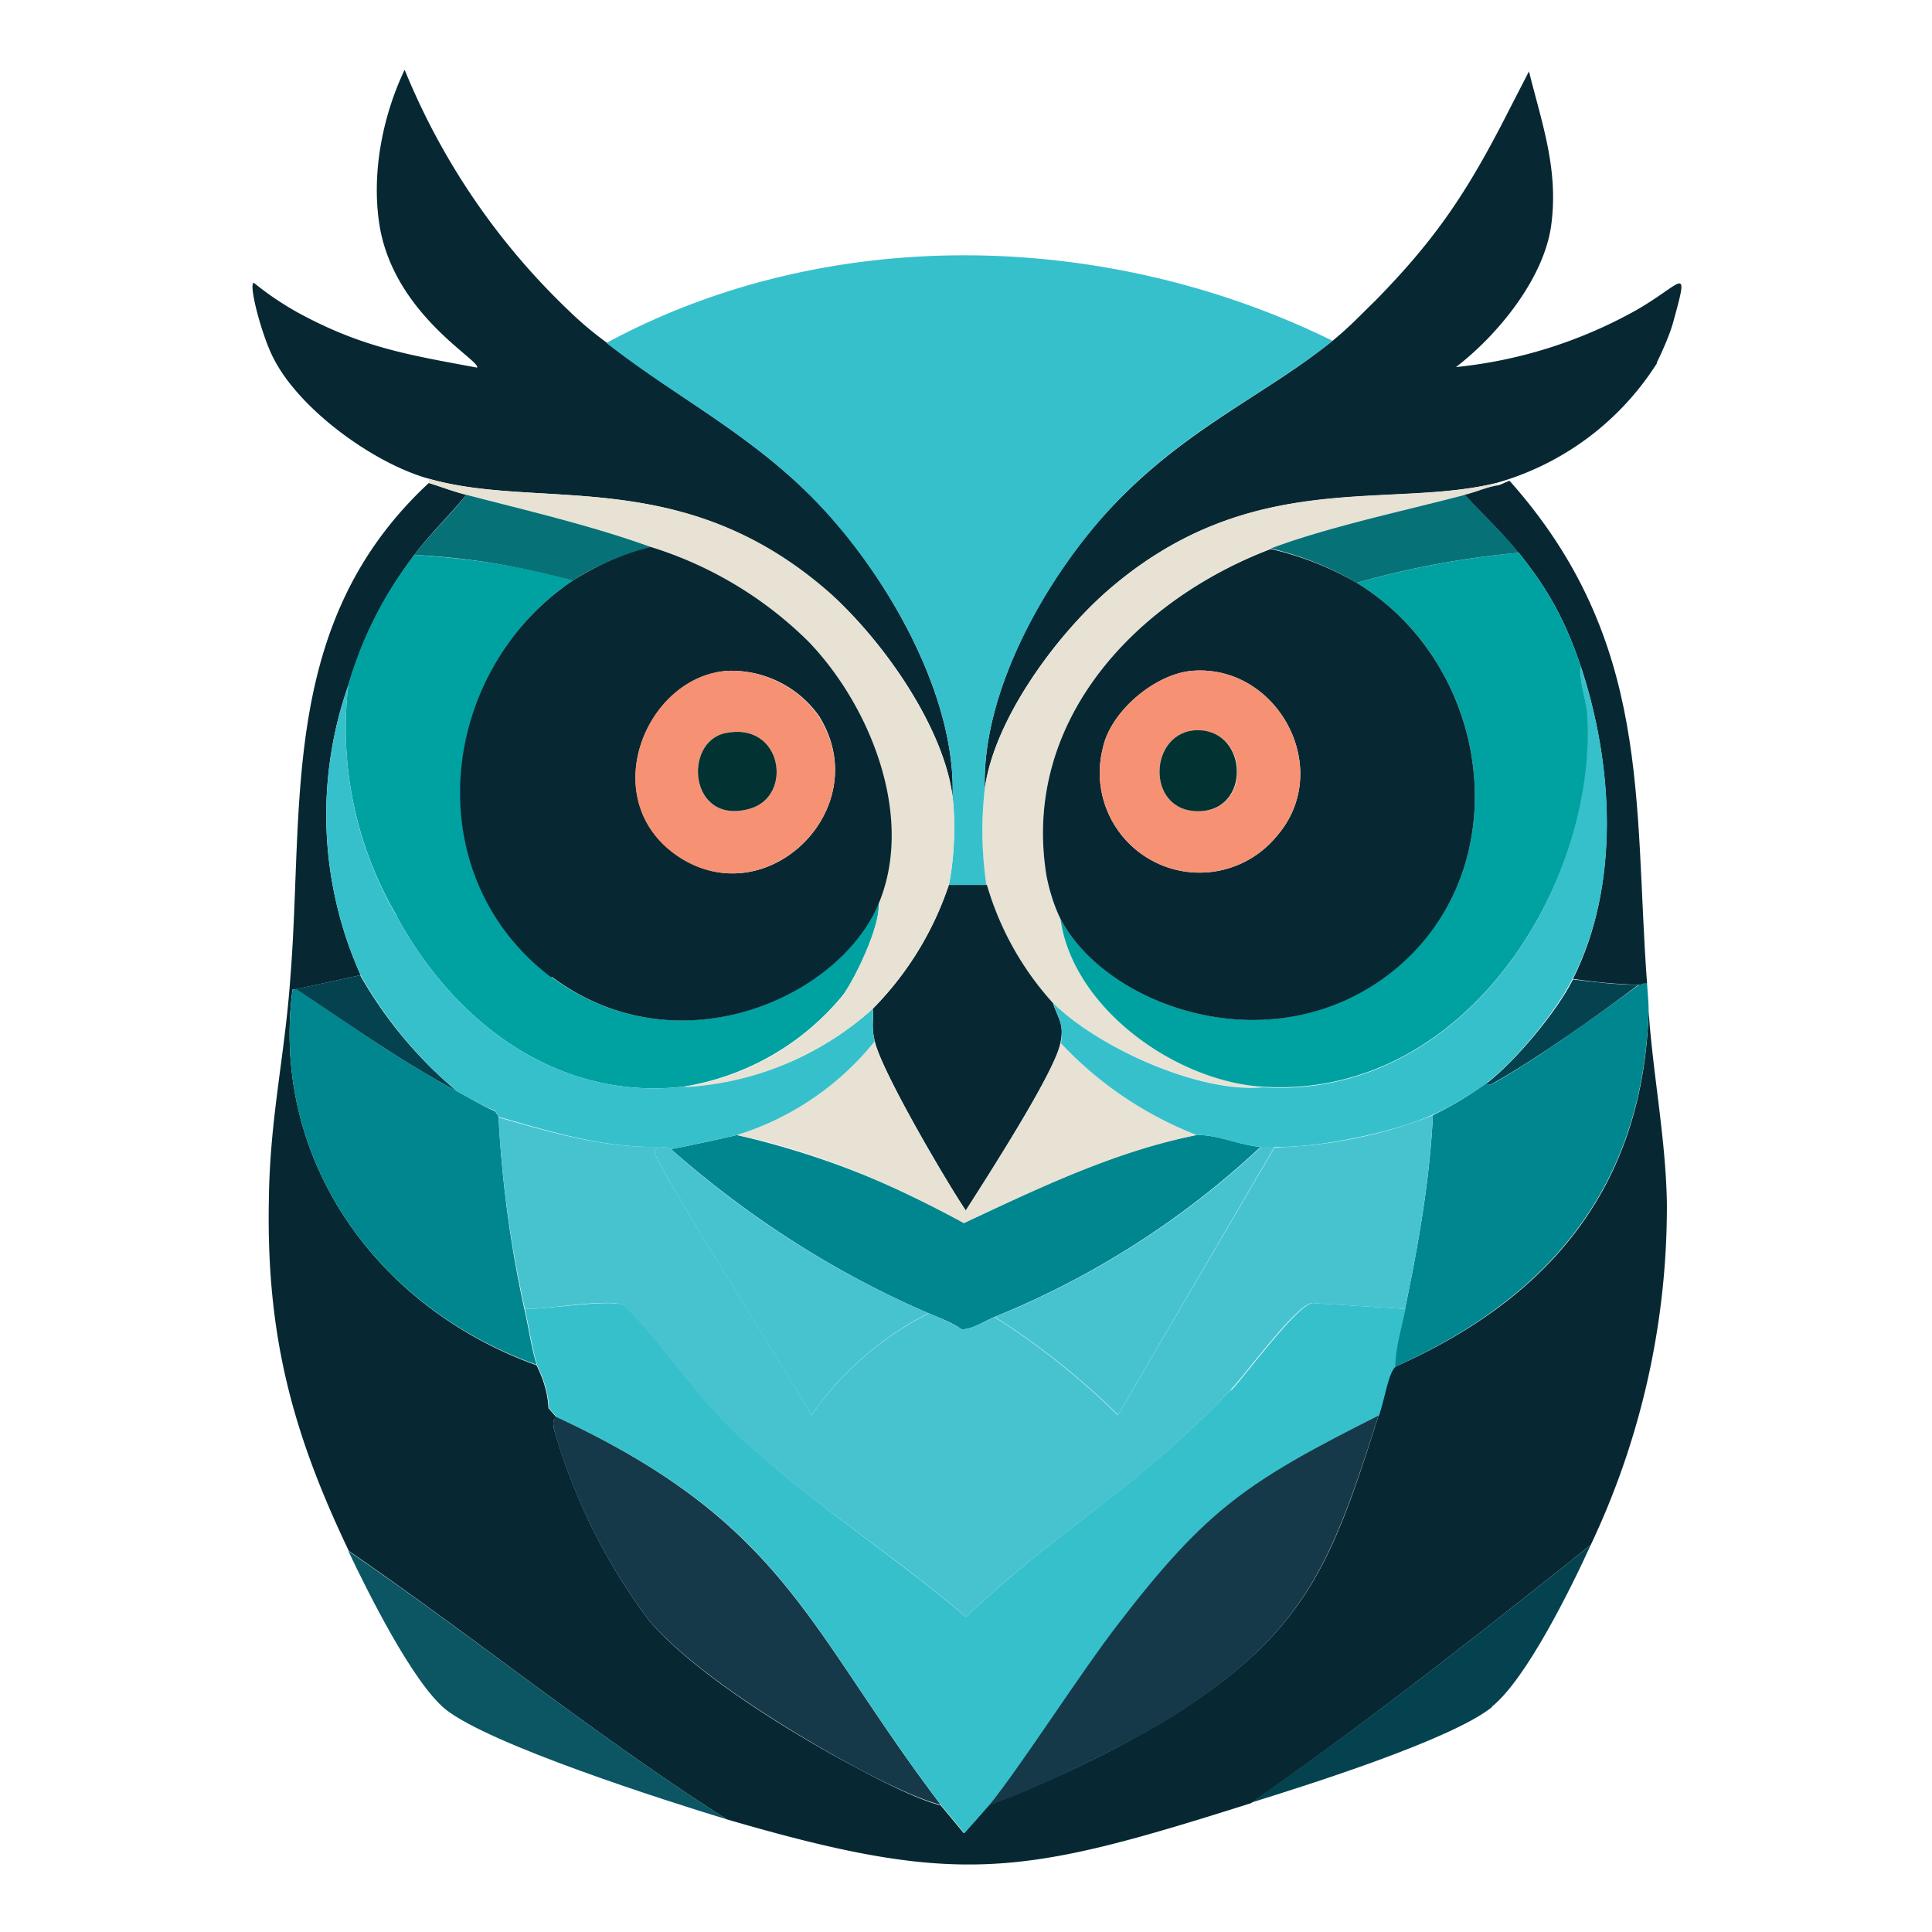 <svg xmlns="http://www.w3.org/2000/svg" fill="none" viewBox="0 0 360 360"><g clip-path="url(#a)"><path fill="#072833" d="M259.9 254.7c-1.3 1.3-1.8 5.2-3 9-8.7 27.4-13.4 40.5-39.3 56.6a204.7 204.7 0 0 1-33.4 16c-1.4 1.8-3.1 3.6-4.6 5.3l-4.3-5.2c-4.2-1-11.6-4.8-15.9-7.1-11.8-6.3-30-17.4-38.5-27.4a110.2 110.2 0 0 1-17.2-34c-.4-1.3-1.1-3.3 0-3.8l-1.5-1.7c-.2-4.4-2.1-7.6-2.2-8-29.6-10.6-49.6-38.1-45.5-70l.8-.1 11.9-2.6a72.9 72.9 0 0 1-2.3-54c3-9.6 6.4-16.3 12.3-24.3 3-4 6.6-7.4 9.7-11.2-2.4-.6-4.7-1.5-7-2.2-28 26-23.2 59.9-25.8 92.2-1 14.4-3.8 26-4 41.2-.5 25.1 4.2 43.2 14.9 65.6 23.7 16.3 46.1 34.5 70.4 50 43.5 12.7 55 10.5 97.7-3 21.7-15.1 42.6-31.6 63.3-48.1a147.2 147.2 0 0 0 14.2-63.7c-.2-12-2.6-24-3.4-35.8-1 32.5-18.2 53.4-47.3 66.3Z"/><path fill="#072833" d="M177.5 148.5c.7-19.3-12.8-42.3-26-55.7C139.2 80.5 126 74 113 63.8a64.3 64.3 0 0 1-7-5.9A129.4 129.4 0 0 1 75.4 13c-4.2 8.8-6.4 20-4.5 30 3.2 16 18.7 24.2 18 25.5-13-2.4-21.5-3.8-33.3-10.2a57.5 57.5 0 0 1-8.3-5.6c-1.1.1 1.6 10.4 3.9 14.5 5 9.4 18.6 19.2 28.7 22 20.9 6 47.6-2.9 75 21.7 9.7 8.5 21 24.7 22.6 37.6Zm131.2-80.9c1-2 2.4-5.2 3-7.3 3.2-11.6 2-7.5-7-2.4a86.7 86.7 0 0 1-33.4 10.5c7.8-6 16.2-16.3 17.7-26.1 1.5-10.5-1.6-19-4.1-29l-5.3 10.3c-7 13.4-12.8 21.7-23.4 32.5-3 2.9-4.6 4.7-7.9 7.4-12.5 10.1-26.8 16-40.6 30.4-12.5 13-24.8 34.7-24.2 53.1 1.7-13 13.5-28.9 23.3-37.3C233.3 87 258.6 95 278.8 90a52.2 52.2 0 0 0 30-22.4Z"/><path fill="#0B5662" d="M83 318.5c8.3 6.6 40.9 17 52.4 20.5-24.3-15.5-46.7-33.7-70.5-50 3.6 7.6 12 24.5 18.1 29.5Z"/><path fill="#044250" d="M278 318c6.4-5.1 14.8-22.2 18.4-30.1-20.7 16.5-41.6 33-63.3 48 10.3-3.2 37.3-11.7 44.9-17.8Z"/><path fill="#00868F" d="M305.4 183.5c-8.2 6-18.4 13.4-27 18.3-.3.1-1.3.7-1.4 0a66 66 0 0 1-10 6c-.6 12.2-2.7 24.1-5.2 36.1-.8 3.4-1.9 7.4-1.9 10.8 29-13 46.2-33.8 47.3-66.3 0-1.8-.2-3.5-.3-5.3-.7 0-.8.4-1.5.4ZM92.9 208.1l-.6-1c-2.5-1.1-4.8-2.5-7.2-3.8-10.5-5.6-20-12.4-29.8-19-.3 0-.5 0-.8.2-4.1 31.8 15.9 59.3 45.5 69.8-1-3.2-1.5-7-2.3-10.4a219 219 0 0 1-4.8-35.8Z"/><path fill="#163949" d="M208.4 302.2c-7.3 9.5-18.4 27-24.2 34.2 8.8-2.9 25.7-11.3 33.4-16 25.9-16.2 30.5-29.3 39.3-56.7-24.5 12.3-32 17.3-48.5 38.5ZM103.7 264c-1.1.6-.4 2.6 0 4a110 110 0 0 0 17.2 33.9c8.6 10 26.7 21 38.5 27.4 4.3 2.3 11.7 6 15.9 7-25-32.9-28.7-52.3-71.6-72.3Z"/><path fill="#044250" d="m67.2 181.7-12 2.6c9.9 6.6 19.4 13.4 29.9 19a79 79 0 0 1-18-21.6Z"/><path fill="#E7E2D4" d="M183.5 147c-.6 4.7-.6 13.3.3 17.9a56 56 0 0 0 12.3 22c8.6 8.2 27.1 16.8 39.2 15.6-16.2-1-35.4-14.6-37.7-31.3a28.3 28.3 0 0 1-2.6-8c-4.7-28.8 16.6-51.3 41.8-61 10.6-4 24.8-7 36.1-10 2.2-.5 4.2-1.5 6.4-1.9l-.4-.3c-20.3 4.9-45.6-3-72.1 19.7-9.8 8.4-21.6 24.4-23.3 37.3Z"/><path fill="#072833" d="M283 103c5.6 7 8.7 12.7 11.6 21.3 6 18.2 7.3 40.6-1.5 58.1 4 .6 8.2 1 12.3 1.1.7 0 .8-.4 1.5-.3-2.5-33.7 1-63.7-25.6-93.6-.3 0-1.6.7-2 .8-2.2.3-4.2 1.3-6.4 1.8 3.4 3.7 7 7 10 10.8h.1Z"/><path fill="#36C0CC" d="M177.5 148.5a56 56 0 0 1-.7 16.4h7a69 69 0 0 1-.3-17.9c-.6-18.4 11.8-40 24.2-53.1 13.8-14.5 28.1-20.3 40.6-30.4-41.9-20.6-93.8-22-135.3.4 13 10.2 26.3 16.6 38.4 28.9 13.3 13.4 26.8 36.4 26.1 55.7Z"/><path fill="#044250" d="M277 201.8c0 .7 1.1.1 1.3 0 8.8-5 19-12.3 27-18.3-4 0-8.2-.5-12.2-1-3 6-10.7 15.2-16 19.3Z"/><path fill="#00868F" d="M137.3 211.5c-1.1.3-11.7 2.6-12.3 2.6 14.3 12.6 30.4 23 48 30.6 2.2.9 4.3 1.7 6.2 3 2 0 4-1.4 6.1-2.3a161.3 161.3 0 0 0 49.6-31.7c-4-.3-7.8-2.3-12-2.2-15.2 3-29.3 9.8-43.3 16.4a157.3 157.3 0 0 0-42.3-16.4Z"/><path fill="#072833" d="M162.6 188c.4 1.4-.4 2.7.4 6 1.3 5.6 12.8 25.3 17 31.6 3.7-6 16.7-26 17.6-31.3.7-3.5-.3-4.2-1.4-7.4a56 56 0 0 1-12.3-22h-7.1a60.3 60.3 0 0 1-14.2 23.1Z"/><path fill="#E7E2D4" d="M137.3 211.5c15 3 28.9 9.2 42.3 16.4 14-6.5 28-13.3 43.4-16.4a69 69 0 0 1-25.4-17.2c-.9 5.3-13.9 25.4-17.7 31.3-4.1-6.3-15.6-26-17-31.6a52.3 52.3 0 0 1-25.6 17.5Z"/><path fill="#36C0CC" d="M197.6 194.3a69 69 0 0 0 25.4 17.2c4-.1 8 2 12 2.2h2.5c8.2.2 21.9-2.6 29.5-6 2.6-1.1 7.7-4.1 10-5.9 5.4-4.1 13-13.4 16-19.4 9-17.5 7.6-40 1.6-58.1-.4 2.4.9 5.9 1 8.4 2.4 31.4-22.3 72.3-60.3 69.9-12 1.1-30.6-7.4-39.1-15.7 1.2 3.2 2 4 1.5 7.5Z"/><path fill="#00A2A1" d="M295.7 132.7c-.2-2.5-1.5-6-1.1-8.4-2.9-8.6-6-14.3-11.6-21.3a169 169 0 0 0-30.2 5.6c25.6 15.6 30.6 54.3 5.8 73-22.5 17-52.6 5.6-61-10.4 2.3 16.7 21.5 30.3 37.7 31.3 38 2.4 62.7-38.4 60.4-69.9Z"/><path fill="#077178" d="M283 103c-3.1-3.9-6.7-7.1-10-10.8-11.4 3-25.6 6-36.2 10a58 58 0 0 1 16 6.4A166 166 0 0 1 283 103Z"/><path fill="#36C0CC" d="M229.3 259C211 278.2 198 284.2 180 301.3c-14-12-33.1-24.1-45.6-37-6.4-6.7-11.5-14.6-18.1-21.1-3-1.2-14.2.8-18.5.7.8 3.4 1.3 7.2 2.3 10.5.1.4 2 3.6 2.2 8l1.5 1.7c43 19.9 46.5 39.4 71.6 72.3l4.3 5.2 4.6-5.2c5.9-7.2 17-24.7 24.3-34.1 16.4-21.3 24-26.3 48.4-38.6 1.2-3.8 1.7-7.7 3-9 0-3.4 1.2-7.4 1.9-10.8l-17.4-1.1c-3 .6-12.2 13.2-15 16.2Z"/><path fill="#47C3D0" d="M208.3 263.7a140 140 0 0 0-23-18.3c-2 .9-4.2 2.3-6.1 2.3-2-1.3-4-2.1-6.1-3a59.4 59.4 0 0 0-21.9 19c-3.3-6.1-28.8-46.2-29.2-49-.1-.8.7-.4.7-1-10.3.2-20-2.7-29.8-5.5.6 12 2.3 24 4.9 35.7 4.2.1 15.4-2 18.4-.7 6.6 6.5 11.7 14.4 18 21 12.6 13 31.8 25 45.8 37.1 18-17.1 31-23 49.3-42.3 2.9-3 12-15.6 15.1-16.2l17.4 1.1c2.5-12 4.6-23.9 5.2-36.1a85.4 85.4 0 0 1-29.5 6l-29.2 49.9Z"/><path fill="#47C3D0" d="M122.7 213.7c0 .6-.8.2-.7 1 .4 2.8 25.8 42.9 29.2 49a59.3 59.3 0 0 1 21.8-19 179 179 0 0 1-48-30.6c-.2 0-.4-.4-2.3-.4Zm85.6 50 29.2-50H235a161.4 161.4 0 0 1-49.6 31.7 140 140 0 0 1 23 18.3Z"/><path fill="#00A2A1" d="M73.9 170.7c10.7 19.7 29.8 34.4 53.3 31.8a48.3 48.3 0 0 0 29.8-17c2.4-3.2 7.2-13.2 6.7-17.3-7.2 17.7-37.5 31.3-61 13.8-25-18.7-21.1-56.9 4-73.8-9-2.7-19.6-4.2-29.5-4.8a72 72 0 0 0-12.3 24.2 69.1 69.1 0 0 0 9 43Z"/><path fill="#36C0CC" d="M85 203.3c2.5 1.3 4.8 2.7 7.3 3.7l.6 1.1c9.8 2.8 19.5 5.8 29.8 5.6 1.9 0 2.1.4 2.3.4.6 0 11.2-2.3 12.3-2.6A53 53 0 0 0 163 194c-.8-3.3 0-4.7-.4-6a57 57 0 0 1-35.4 14.5c-23.5 2.6-42.6-12.1-53.3-31.8a69.2 69.2 0 0 1-9-43 72.9 72.9 0 0 0 2.3 54 79 79 0 0 0 17.9 21.6Z"/><path fill="#E7E2D4" d="M121.2 101.9a72 72 0 0 1 29.5 17.7c11.5 12 19.7 32.5 13 48.6.5 4-4.3 14-6.7 17.4a48.2 48.2 0 0 1-29.8 17 57 57 0 0 0 35.4-14.6 59.2 59.2 0 0 0 14.2-23.1c1-4.3 1.3-12 .7-16.4-1.6-13-13-29-22.5-37.7-27.5-24.5-54.2-15.6-75.1-21.6v.8c2.3.7 4.6 1.6 7 2.2 11.5 3 23.2 5.7 34.3 9.7Z"/><path fill="#077178" d="M121.2 101.9c-11.1-4-22.8-6.7-34.3-9.7-3 3.8-6.7 7.2-9.7 11.2a135 135 0 0 1 29.5 4.8c4.6-3 9.2-4.7 14.5-6.3Z"/><path fill="#072833" d="M102.8 182c23.4 17.5 53.7 4 61-13.8 6.6-16.1-1.6-36.6-13.1-48.6a72 72 0 0 0-29.5-17.7 50.6 50.6 0 0 0-14.5 6.3c-25.2 17-29.1 55-4 73.9Zm32.8-57a20 20 0 0 1 17 8.4c11 17.5-10.5 38-27 25.5-14.4-10.6-5.1-32.8 10-33.9Z"/><path fill="#F69273" d="M125.5 159c16.6 12.3 38.2-8.1 27-25.6a20 20 0 0 0-17-8.4c-15 1-24.3 23.3-10 34Zm9.7-22.4c10.6-2.2 12.7 11.8 4.5 14.1-11.3 3.2-12.5-12.5-4.5-14.1Z"/><path fill="#033232" d="M139.7 150.7c8.2-2.3 6.1-16.3-4.5-14.1-8 1.6-6.8 17.3 4.5 14.1Z"/><path fill="#072833" d="M258.6 181.7c24.8-18.8 19.8-57.5-5.8-73.1a58 58 0 0 0-16-6.3c-25.2 9.6-46.5 32.1-41.8 60.9.5 2.6 1.4 5.6 2.6 8 8.3 16 38.5 27.4 61 10.5Zm-53.1-42.3c1.4-6.8 9.7-13.8 16.6-14.4 16-1.3 26.6 18.4 15.8 30.8a18.6 18.6 0 0 1-32.4-16.4Z"/><path fill="#F69273" d="M237.9 155.8c10.8-12.4.2-32.1-15.8-30.8-7 .6-15.2 7.6-16.6 14.4a18.6 18.6 0 0 0 32.4 16.4Zm-15.5-19.6c10-1 11 14 1.9 14.9-10.7 1.1-10.6-14.1-1.9-15Z"/><path fill="#033232" d="M224.3 151.1c9-1 8-15.8-1.9-15-8.7.9-8.8 16.1 1.9 15Z"/></g><defs><clipPath id="a"><path fill="#fff" d="M47 13h266.3v334.4H47z"/></clipPath></defs></svg>